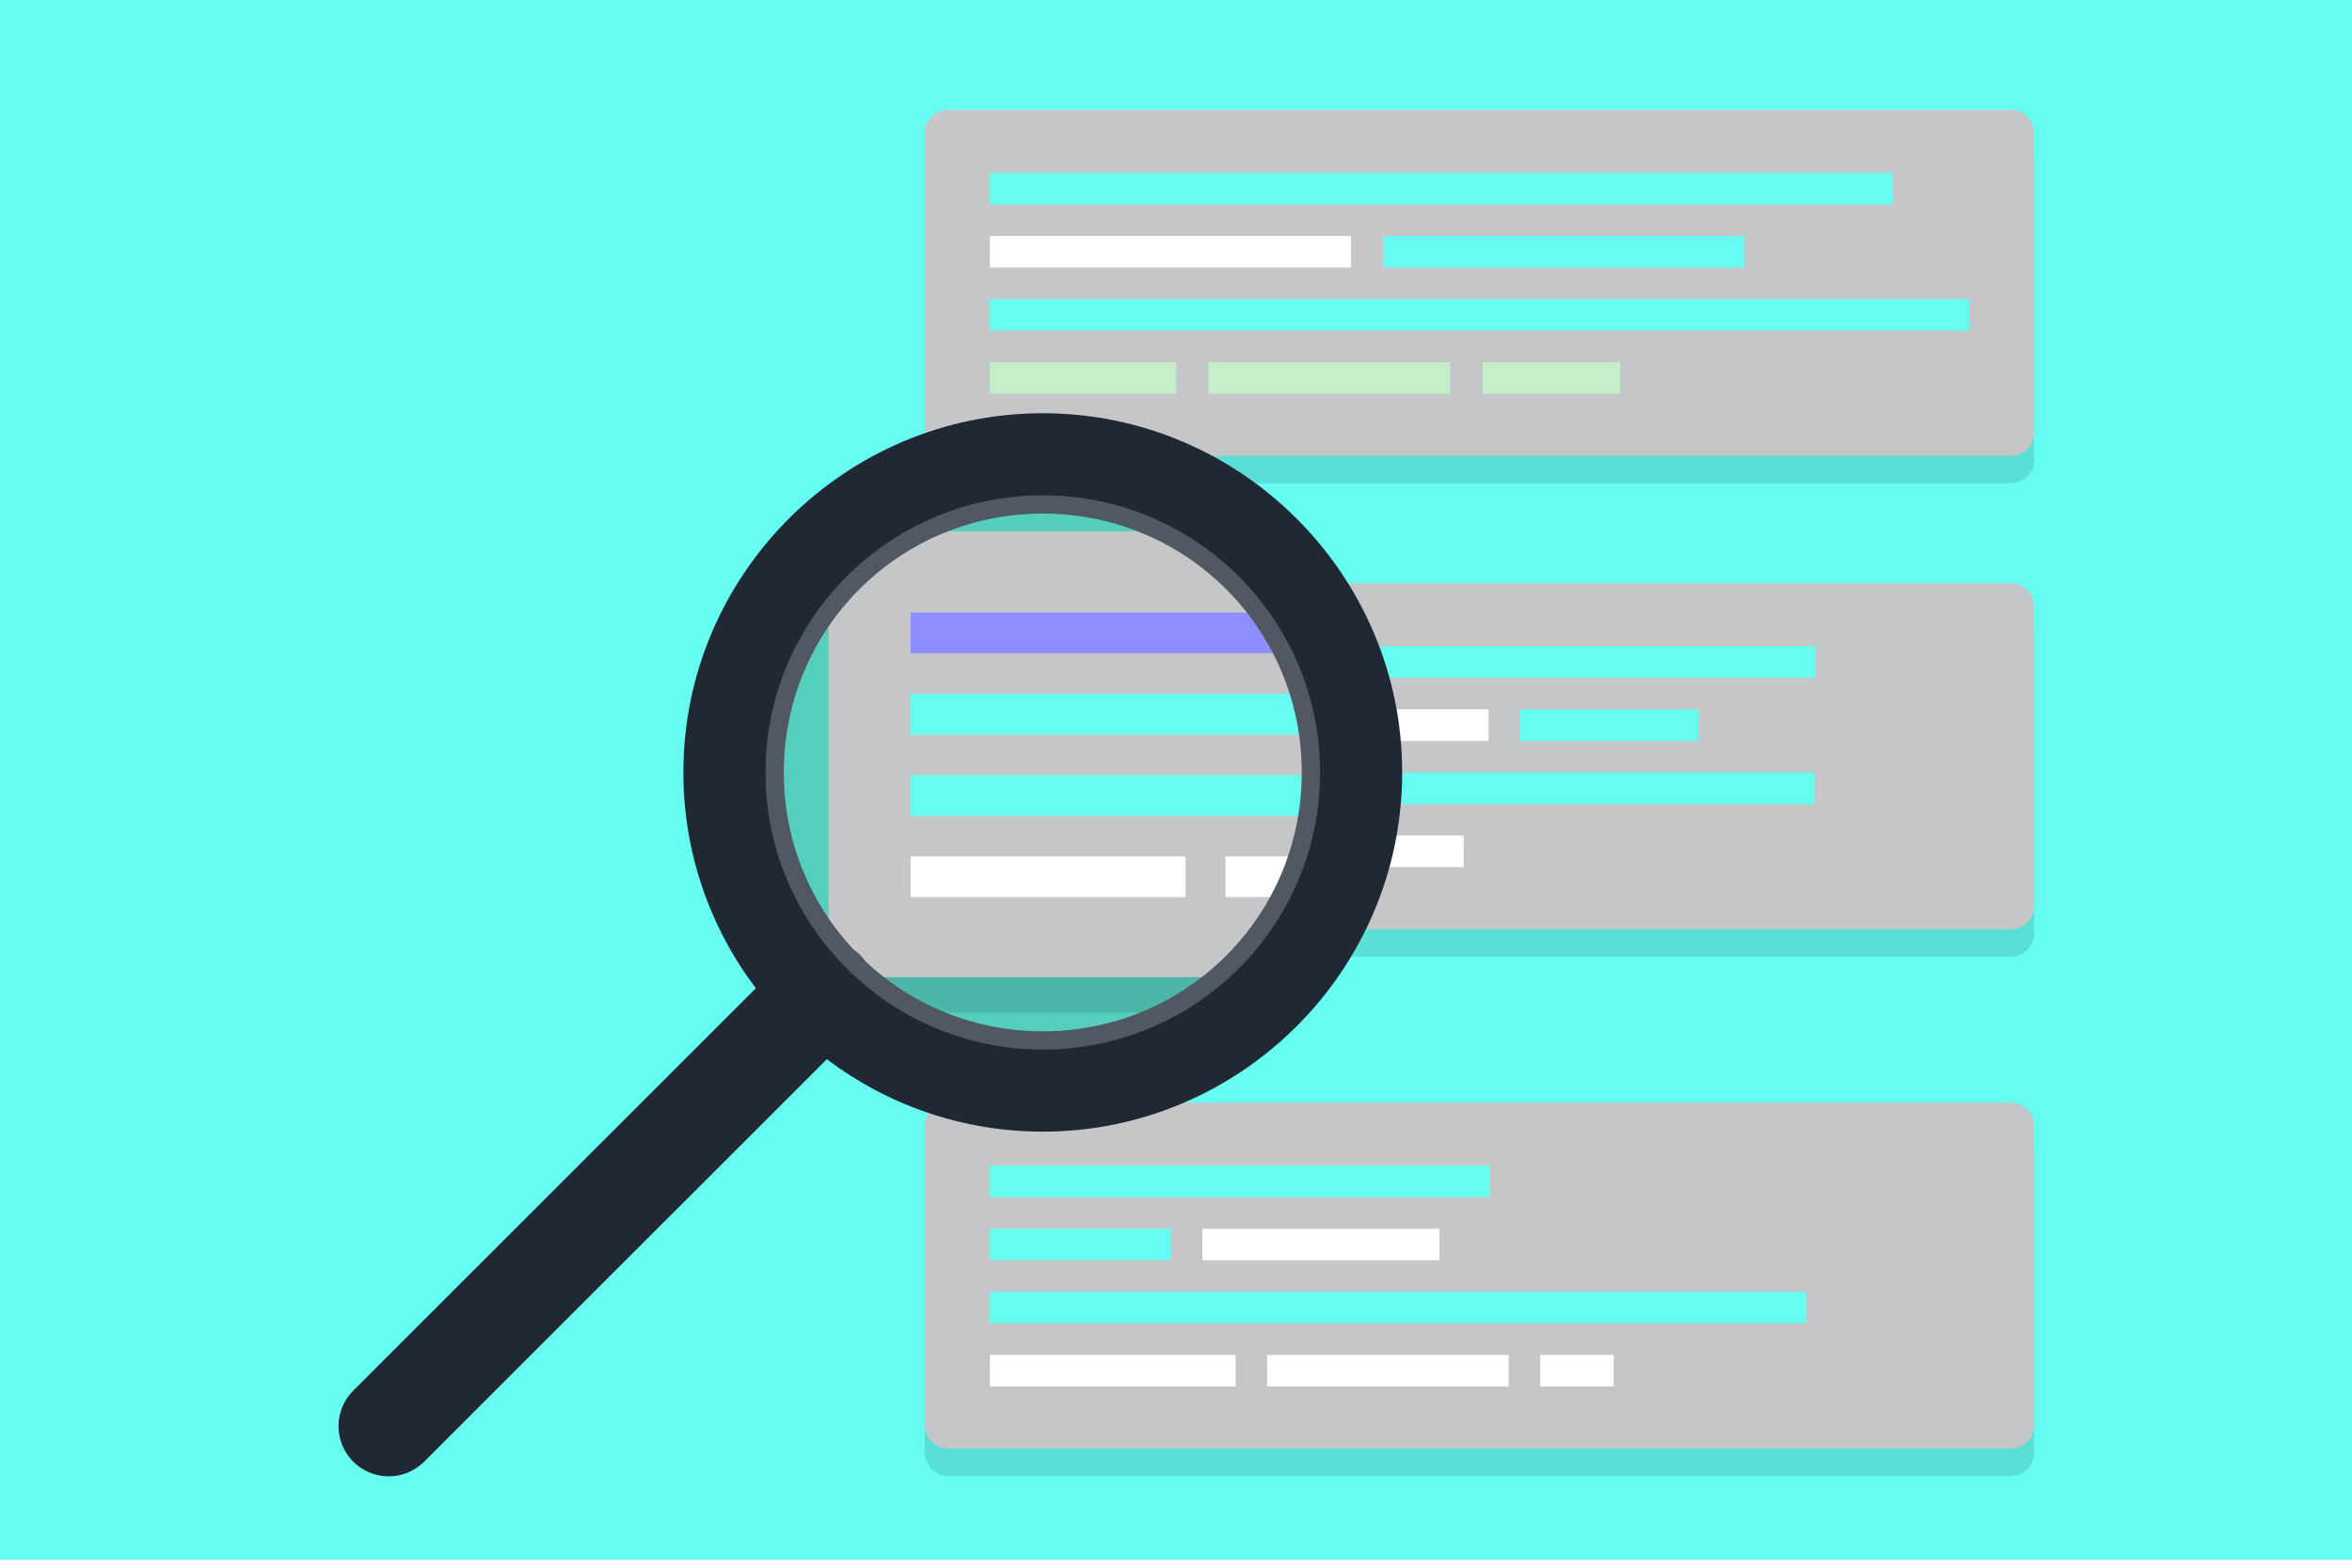 <?xml version="1.0" encoding="utf-8"?>
<!-- Generator: Adobe Illustrator 15.0.2, SVG Export Plug-In . SVG Version: 6.00 Build 0)  -->
<!DOCTYPE svg PUBLIC "-//W3C//DTD SVG 1.1//EN" "http://www.w3.org/Graphics/SVG/1.1/DTD/svg11.dtd">
<svg version="1.1" id="svg2" xmlns="http://www.w3.org/2000/svg" xmlns:xlink="http://www.w3.org/1999/xlink" x="0px" y="0px"
	 width="300px" height="200px" viewBox="225 153.5 300 200" enable-background="new 225 153.5 300 200" xml:space="preserve">
<filter  height="1.197" width="1.063" y="-0.099" x="-0.032" style="color-interpolation-filters:sRGB" id="filter4402-3-2">
	<feGaussianBlur  id="feGaussianBlur4404-6-9" stdDeviation="7.209"></feGaussianBlur>
</filter>
<filter  height="1.197" width="1.063" y="-0.099" x="-0.032" style="color-interpolation-filters:sRGB" id="filter4402-3">
	<feGaussianBlur  id="feGaussianBlur4404-6" stdDeviation="7.209"></feGaussianBlur>
</filter>
<filter  height="1.197" width="1.063" y="-0.099" x="-0.032" style="color-interpolation-filters:sRGB" id="filter4402-0">
	<feGaussianBlur  id="feGaussianBlur4404-2" stdDeviation="7.209"></feGaussianBlur>
</filter>
<filter  height="1.197" width="1.063" y="-0.099" x="-0.032" style="color-interpolation-filters:sRGB" id="filter4402">
	<feGaussianBlur  id="feGaussianBlur4404" stdDeviation="7.209"></feGaussianBlur>
</filter>
<g id="layer1" transform="translate(0,-552.362)">
	<rect id="rect4133" x="225" y="704.863" fill="#66FCF1" width="300.002" height="199.999"/>
</g>
<g id="layer2">
	<g id="g4622" transform="translate(-15.35,-552.362)">
		<g id="rect4135-9" filter="url(#filter4402)">
			<path opacity="0.117" enable-background="new    " d="M361.361,723.375h135.397c1.686,0,3.053,1.324,3.053,2.958v38.227
				c0,1.633-1.367,2.958-3.053,2.958H361.361c-1.686,0-3.052-1.325-3.052-2.958v-38.227
				C358.308,724.699,359.675,723.375,361.361,723.375z"/>
		</g>
		<path id="rect4135" fill="#C5C6C7" d="M361.268,719.879h135.583c1.633,0,2.959,1.324,2.959,2.957v38.227
			c0,1.634-1.326,2.958-2.959,2.958H361.268c-1.634,0-2.959-1.324-2.959-2.958v-38.227
			C358.308,721.203,359.634,719.879,361.268,719.879z"/>
		<path id="path4140-3" fill="#66FCF1" d="M366.612,727.926v4.023h115.195v-4.023H366.612L366.612,727.926z"/>
		<path id="path4140-3-6-7" fill="#FFFFFF" d="M366.612,735.972v4.023h46.048v-4.023H366.612z"/>
		<path id="path4140-3-6-7-5" fill="#66FCF1" d="M416.81,735.972v4.023h46.049v-4.023H416.81z"/>
		<path id="path4140-3-5" fill="#66FCF1" d="M366.612,744.02v4.023h124.896v-4.023H366.612z"/>
		<path id="path4140-3-6-7-1" fill="#C6EECA" d="M366.612,752.067v4.023h23.738v-4.023H366.612z"/>
		<path id="path4140-3-6-7-1-2" fill="#C6EECA" d="M394.5,752.067v4.023h30.803v-4.023H394.5z"/>
		<path id="path4140-3-6-7-1-2-0" fill="#C6EECA" d="M429.453,752.067v4.023h17.537v-4.023H429.453L429.453,752.067z"/>
		<g id="rect4135-9-0" filter="url(#filter4402-3)">
			<path opacity="0.117" enable-background="new    " d="M361.361,783.762h135.397c1.686,0,3.053,1.324,3.053,2.958v38.226
				c0,1.635-1.367,2.959-3.053,2.959H361.361c-1.686,0-3.052-1.324-3.052-2.959V786.72
				C358.308,785.087,359.675,783.762,361.361,783.762z"/>
		</g>
		<path id="rect4135-6" fill="#C5C6C7" d="M361.268,780.265h135.583c1.633,0,2.959,1.324,2.959,2.958v38.227
			c0,1.633-1.326,2.957-2.959,2.957H361.268c-1.634,0-2.959-1.324-2.959-2.957v-38.227
			C358.308,781.59,359.634,780.265,361.268,780.265z"/>
		<path id="path4140-3-2" fill="#66FCF1" d="M366.612,788.312v4.023h105.242v-4.023H366.612z"/>
		<path id="path4140-3-6-7-6" fill="#FFFFFF" d="M366.612,796.359v4.024h63.609v-4.024H366.612L366.612,796.359z"/>
		<path id="path4140-3-6-7-5-1" fill="#66FCF1" d="M434.244,796.359v4.024h22.762v-4.024H434.244L434.244,796.359z"/>
		<path id="path4140-3-5-8" fill="#66FCF1" d="M366.612,804.407v4.025h105.175v-4.025H366.612L366.612,804.407z"/>
		<path id="path4140-3-6-7-1-7" fill="#C6EECA" d="M366.612,812.456v4.023h27.763v-4.023H366.612L366.612,812.456z"/>
		<path id="path4140-3-6-7-1-2-9" fill="#FFFFFF" d="M398.4,812.456v4.023h28.641v-4.023H398.4z"/>
		<ellipse id="path4487" fill="#54CFBE" cx="373.357" cy="804.407" rx="36.497" ry="36.484"/>
		<g id="rect4135-9-0-3" filter="url(#filter4402-3-2)">
			<path opacity="0.117" enable-background="new    " d="M349.868,778.149h53.9c2.135,0,3.855,1.7,3.855,3.812v49.257
				c0,2.111-1.721,3.811-3.855,3.811h-53.9c-2.136,0-3.855-1.699-3.855-3.811v-49.257
				C346.012,779.849,347.732,778.149,349.868,778.149z"/>
		</g>
		<path id="rect4135-6-1" fill="#C5C6C7" d="M349.826,773.643c-2.113,0-3.813,1.7-3.813,3.812v49.257c0,2.111,1.7,3.811,3.813,3.811
			h53.27l4.664-3.754l7.438-23.1l-10.094-23.632l-7.441-6.395L349.826,773.643L349.826,773.643z"/>
		<g id="rect4135-9-3" filter="url(#filter4402-0)">
			<path opacity="0.117" enable-background="new    " d="M361.361,850.026h135.397c1.686,0,3.053,1.322,3.053,2.957v38.227
				c0,1.633-1.367,2.957-3.053,2.957H361.361c-1.686,0-3.052-1.324-3.052-2.957v-38.227
				C358.308,851.35,359.675,850.026,361.361,850.026z"/>
		</g>
		<path id="rect4135-7" fill="#C5C6C7" d="M361.268,846.528h135.583c1.633,0,2.959,1.324,2.959,2.957v38.227
			c0,1.635-1.326,2.959-2.959,2.959H361.268c-1.634,0-2.959-1.324-2.959-2.959v-38.227
			C358.308,847.852,359.634,846.528,361.268,846.528z"/>
		<path id="path4140-3-59" fill="#66FCF1" d="M366.612,854.575v4.023h63.8v-4.023H366.612L366.612,854.575z"/>
		<path id="path4140-3-6-7-2" fill="#66FCF1" d="M366.612,862.624v4.023h23.073v-4.023H366.612z"/>
		<path id="path4140-3-6-7-5-2" fill="#FFFFFF" d="M393.711,862.624v4.023h30.244v-4.023H393.711z"/>
		<path id="path4140-3-5-89" fill="#66FCF1" d="M366.612,870.671v4.023h104.177v-4.023H366.612L366.612,870.671z"/>
		<path id="path4140-3-6-7-1-73" fill="#FFFFFF" d="M366.612,878.718v4.023h31.343v-4.023H366.612z"/>
		<path id="path4140-3-6-7-1-2-6" fill="#FFFFFF" d="M401.98,878.718v4.023h30.803v-4.023H401.98z"/>
		<path id="path4140-3-6-7-1-2-0-1" fill="#FFFFFF" d="M436.807,878.718v4.023h9.367v-4.023H436.807z"/>
		<path id="path4140-3-2-9" fill="#8D8EFF" d="M356.5,784.012v5.185h52.726v-5.185H356.5L356.5,784.012z"/>
		<path id="path4140-3-6-7-6-4" fill="#66FCF1" d="M356.5,794.382v5.184h56.976v-5.184H356.5L356.5,794.382z"/>
		<path id="path4140-3-5-8-8" fill="#66FCF1" d="M356.5,804.751v5.186h53.439v-5.186H356.5z"/>
		<path id="path4140-3-6-7-1-7-4" fill="#FFFFFF" d="M356.5,815.12v5.186h35.07v-5.186H356.5L356.5,815.12z"/>
		<path id="path4140-3-6-7-1-2-9-5" fill="#FFFFFF" d="M396.654,815.12v5.186h14.135v-5.186H396.654z"/>
		<path id="path4481" fill="#1F2833" d="M373.357,758.581c-25.242,0-45.843,20.593-45.843,45.826c0,10.32,3.448,19.861,9.246,27.537
			l-51.287,51.27c-2.538,2.459-2.601,6.51-0.141,9.047c2.461,2.537,6.514,2.602,9.051,0.141c0.048-0.045,0.095-0.092,0.142-0.141
			l51.287-51.27c7.679,5.797,17.223,9.242,27.545,9.242c25.243,0,45.842-20.592,45.842-45.826
			C419.199,779.174,398.6,758.581,373.357,758.581z M373.357,771.377c18.325,0,33.042,14.713,33.042,33.03
			c0,18.318-14.717,33.031-33.042,33.031c-8.75,0-16.672-3.361-22.567-8.861c-0.434-0.619-0.973-1.158-1.593-1.59
			c-5.513-5.896-8.882-13.822-8.882-22.58C340.315,786.09,355.033,771.377,373.357,771.377z"/>
		<path id="path4602" fill="#FFFFFF" fill-opacity="0.224" d="M373.357,769.051c-19.534,0-35.369,15.829-35.37,35.356
			c0,0,0,0,0,0.002c0,19.527,15.836,35.357,35.37,35.357l0,0c19.534,0,35.37-15.83,35.37-35.357l0,0
			C408.727,784.88,392.891,769.051,373.357,769.051L373.357,769.051z M373.357,771.377c18.325,0,33.042,14.713,33.042,33.03
			c0,18.318-14.717,33.031-33.042,33.031c-8.75,0-16.672-3.361-22.567-8.861c-0.434-0.619-0.973-1.158-1.593-1.59
			c-5.513-5.896-8.882-13.822-8.882-22.58C340.315,786.09,355.033,771.377,373.357,771.377z"/>
	</g>
</g>
</svg>
